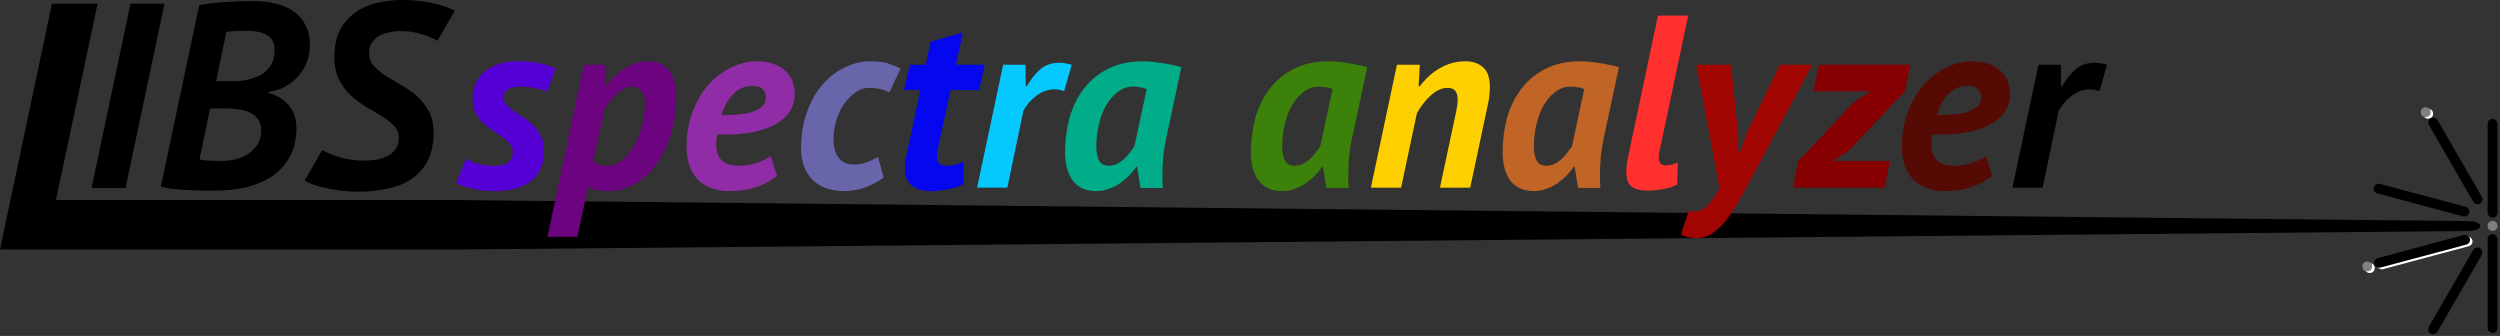 <?xml version="1.0" encoding="UTF-8" standalone="no"?>
<svg
   width="100.463mm"
   height="13.5mm"
   viewBox="0 0 100.463 13.5"
   version="1.1"
   id="svg8"
   inkscape:version="1.2.2 (b0a8486541, 2022-12-01)"
   sodipodi:docname="libssa.svg"
   xmlns:inkscape="http://www.inkscape.org/namespaces/inkscape"
   xmlns:sodipodi="http://sodipodi.sourceforge.net/DTD/sodipodi-0.dtd"
   xmlns:xlink="http://www.w3.org/1999/xlink"
   xmlns="http://www.w3.org/2000/svg"
   xmlns:svg="http://www.w3.org/2000/svg"
   xmlns:rdf="http://www.w3.org/1999/02/22-rdf-syntax-ns#"
   xmlns:cc="http://creativecommons.org/ns#"
   xmlns:dc="http://purl.org/dc/elements/1.1/">
  <rect x="0" y="0" width="100.463" height="13.5" fill="#333333" stroke="none"/>
  <defs
     id="defs2">
    <clipPath
       clipPathUnits="userSpaceOnUse"
       id="clipPath1459">
      <use
         x="0"
         y="0"
         xlink:href="#g1455"
         id="use1461" />
    </clipPath>
  </defs>
  <sodipodi:namedview
     id="base"
     pagecolor="#ffffff"
     bordercolor="#666666"
     borderopacity="1.0"
     inkscape:pageopacity="0.0"
     inkscape:pageshadow="2"
     inkscape:zoom="2.8284271"
     inkscape:cx="191.97949"
     inkscape:cy="19.091883"
     inkscape:document-units="mm"
     inkscape:current-layer="layer1"
     inkscape:document-rotation="0"
     showgrid="true"
     fit-margin-top="0"
     fit-margin-left="0"
     fit-margin-right="0"
     fit-margin-bottom="0"
     inkscape:window-width="1920"
     inkscape:window-height="968"
     inkscape:window-x="0"
     inkscape:window-y="40"
     inkscape:window-maximized="1"
     inkscape:showpageshadow="2"
     inkscape:pagecheckerboard="0"
     inkscape:deskcolor="#d1d1d1">
    <inkscape:grid
       type="xygrid"
       id="grid10"
       originx="-47.671"
       originy="-53.43" />
  </sodipodi:namedview>
  <g
     inkscape:label="Layer 1"
     inkscape:groupmode="layer"
     id="layer1"
     transform="translate(-47.671,-53.43)">
    <g
       id="g1457"
       clip-path="url(#clipPath1459)"
       transform="translate(-61.637,-20.867)">
      <g
         inkscape:label="Clip"
         id="g1455">
        <g
           aria-label="L"
           id="text14-8"
           style="font-size:10.583px;line-height:1.25;font-family:'PT Sans';-inkscape-font-specification:'PT Sans';fill:#ffffff;stroke-width:0.265"
           transform="translate(61.693,20.932)">
          <path
             d="M 66.19,63.455 H 49.55 47.715 l 2.088,-9.878 h 1.834 l -1.674,7.893 h 16.226 l 80.698,0.845 c 0.661,-0.007 0.661,0.39 0,0.397 z"
             style="font-size:14.111px;fill:#ffffff;stroke-width:0.265"
             id="path16-9"
             sodipodi:nodetypes="cccccccccc" />
        </g>
        <g
           aria-label="spectra analyzer"
           id="text27-7"
           style="font-size:9.878px;line-height:1.25;font-family:'PT Sans';-inkscape-font-specification:'PT Sans';fill:#ffffff;stroke-width:0.265"
           transform="translate(61.737,20.932)">
          <path
             d="m 66.39,59.815 q 0.198,0.109 0.504,0.198 0.316,0.079 0.662,0.079 0.346,0 0.524,-0.128 0.188,-0.138 0.198,-0.415 0,-0.198 -0.119,-0.336 -0.119,-0.148 -0.306,-0.277 -0.178,-0.128 -0.385,-0.257 -0.207,-0.138 -0.395,-0.306 -0.178,-0.178 -0.296,-0.415 -0.119,-0.237 -0.119,-0.573 0,-0.326 0.128,-0.603 0.128,-0.277 0.356,-0.474 0.237,-0.198 0.563,-0.306 0.336,-0.109 0.751,-0.109 0.573,0 0.948,0.089 0.375,0.079 0.593,0.207 l -0.336,0.929 q -0.198,-0.089 -0.484,-0.148 -0.277,-0.059 -0.583,-0.059 -0.316,0 -0.504,0.109 -0.178,0.109 -0.178,0.346 0,0.158 0.119,0.286 0.119,0.119 0.296,0.247 0.188,0.128 0.395,0.267 0.207,0.128 0.385,0.316 0.188,0.188 0.306,0.435 0.119,0.237 0.119,0.573 0,0.82 -0.533,1.225 -0.533,0.395 -1.422,0.395 -0.504,0 -0.929,-0.099 -0.415,-0.089 -0.642,-0.227 z"
             style="font-size:9.878px;fill:#ffffff"
             id="path1049-3" />
          <path
             d="m 71.132,56.032 h 0.899 l -0.049,0.869 h 0.04 q 0.138,-0.188 0.316,-0.365 0.178,-0.188 0.395,-0.326 0.217,-0.138 0.464,-0.227 0.247,-0.089 0.533,-0.089 0.504,0 0.81,0.346 0.306,0.346 0.306,1.087 0,0.84 -0.227,1.541 -0.217,0.691 -0.593,1.195 -0.365,0.494 -0.869,0.77 -0.494,0.277 -1.037,0.277 -0.257,0 -0.484,-0.049 -0.227,-0.049 -0.336,-0.128 l -0.425,2.015 h -1.205 z m 0.375,3.892 q 0.247,0.168 0.553,0.168 0.306,0 0.583,-0.207 0.277,-0.207 0.484,-0.553 0.217,-0.346 0.336,-0.8 0.128,-0.464 0.128,-0.968 0,-0.286 -0.138,-0.464 -0.128,-0.188 -0.356,-0.188 -0.178,0 -0.346,0.089 -0.168,0.089 -0.316,0.227 -0.148,0.128 -0.267,0.296 -0.119,0.168 -0.207,0.326 z"
             style="font-size:9.878px;fill:#ffffff;fill-opacity:1"
             id="path1051-6" />
          <path
             d="m 78.896,60.497 q -0.306,0.257 -0.79,0.435 -0.484,0.178 -1.126,0.178 -0.8,0 -1.264,-0.464 -0.454,-0.474 -0.454,-1.314 0,-0.79 0.247,-1.422 0.247,-0.642 0.642,-1.087 0.405,-0.445 0.909,-0.682 0.504,-0.247 1.008,-0.247 0.405,0 0.691,0.109 0.296,0.099 0.484,0.286 0.188,0.178 0.277,0.415 0.089,0.237 0.089,0.504 0,0.405 -0.207,0.711 -0.207,0.306 -0.583,0.514 -0.365,0.198 -0.889,0.306 -0.524,0.099 -1.146,0.099 -0.079,0 -0.148,0 -0.069,-0.01 -0.148,-0.01 -0.02,0.119 -0.03,0.217 -0.01,0.089 -0.01,0.168 0,0.445 0.227,0.662 0.237,0.217 0.662,0.217 0.435,0 0.78,-0.128 0.346,-0.128 0.524,-0.257 z m -2.232,-2.44 q 0.277,0 0.583,-0.02 0.316,-0.02 0.583,-0.089 0.267,-0.079 0.445,-0.217 0.178,-0.148 0.178,-0.395 0,-0.148 -0.109,-0.296 -0.109,-0.158 -0.454,-0.158 -0.435,0 -0.761,0.336 -0.316,0.336 -0.464,0.84 z"
             style="font-size:9.878px;fill:#ffffff;fill-opacity:1"
             id="path1053-1" />
          <path
             d="m 83.41,57.148 q -0.188,-0.109 -0.395,-0.148 -0.198,-0.04 -0.435,-0.04 -0.267,0 -0.524,0.178 -0.247,0.168 -0.454,0.454 -0.198,0.277 -0.316,0.652 -0.119,0.375 -0.119,0.77 0,0.504 0.217,0.77 0.217,0.257 0.573,0.257 0.296,0 0.543,-0.089 0.257,-0.099 0.454,-0.217 l 0.227,0.83 q -0.316,0.237 -0.741,0.395 -0.415,0.148 -0.83,0.148 -0.474,0 -0.81,-0.138 -0.326,-0.138 -0.533,-0.375 -0.207,-0.237 -0.306,-0.543 -0.099,-0.306 -0.099,-0.642 0,-0.83 0.237,-1.482 0.237,-0.652 0.622,-1.096 0.395,-0.454 0.889,-0.691 0.504,-0.247 1.027,-0.247 0.464,0 0.731,0.089 0.277,0.089 0.494,0.198 z"
             style="font-size:9.878px;fill:#ffffff;fill-opacity:1"
             id="path1055-2" />
          <path
             d="m 84.23,56.032 h 0.642 l 0.198,-0.929 1.294,-0.365 -0.277,1.294 h 1.156 l -0.227,1.017 h -1.146 l -0.484,2.232 q -0.059,0.267 -0.059,0.435 0,0.217 0.099,0.296 0.099,0.079 0.296,0.079 0.188,0 0.336,-0.04 0.158,-0.04 0.326,-0.128 v 0.909 q -0.109,0.059 -0.267,0.119 -0.148,0.049 -0.326,0.079 -0.178,0.04 -0.365,0.059 -0.188,0.02 -0.346,0.02 -0.504,0 -0.78,-0.227 -0.267,-0.237 -0.267,-0.711 0,-0.099 0.01,-0.207 0.02,-0.109 0.04,-0.227 l 0.573,-2.687 h -0.662 z"
             style="font-size:9.878px;fill:#ffffff;fill-opacity:1"
             id="path1057-9" />
          <path
             d="m 88.882,56.032 0.01,0.869 h 0.04 q 0.217,-0.395 0.524,-0.672 0.316,-0.277 0.79,-0.277 0.207,0 0.494,0.079 l -0.306,1.057 q -0.099,-0.03 -0.188,-0.049 -0.089,-0.02 -0.188,-0.02 -0.405,0 -0.751,0.267 -0.336,0.257 -0.514,0.603 l -0.642,3.082 h -1.215 l 1.047,-4.939 z"
             style="font-size:9.878px;fill:#ffffff;fill-opacity:1"
             id="path1059-3" />
          <path
             d="m 94.532,58.995 q -0.079,0.375 -0.119,0.761 -0.03,0.385 -0.03,0.731 0,0.138 0,0.267 0.01,0.119 0.02,0.227 h -0.899 l -0.138,-0.849 h -0.04 q -0.109,0.178 -0.286,0.356 -0.168,0.168 -0.375,0.316 -0.207,0.138 -0.445,0.217 -0.227,0.089 -0.474,0.089 -0.652,0 -0.968,-0.425 -0.306,-0.425 -0.306,-1.136 0,-0.721 0.178,-1.383 0.188,-0.662 0.573,-1.166 0.385,-0.504 0.968,-0.8 0.593,-0.306 1.403,-0.306 0.346,0 0.751,0.069 0.415,0.059 0.8,0.168 z m -2.321,1.096 q 0.178,0 0.336,-0.069 0.158,-0.079 0.286,-0.198 0.138,-0.119 0.237,-0.257 0.109,-0.138 0.188,-0.257 l 0.494,-2.302 q -0.109,-0.049 -0.257,-0.069 -0.138,-0.03 -0.277,-0.03 -0.356,0 -0.632,0.217 -0.277,0.207 -0.474,0.553 -0.188,0.336 -0.286,0.77 -0.099,0.425 -0.099,0.859 0,0.316 0.099,0.553 0.109,0.227 0.385,0.227 z"
             style="font-size:9.878px;fill:#ffffff;fill-opacity:1"
             id="path1061-1" />
          <path
             d="m 102,58.995 q -0.079,0.375 -0.119,0.761 -0.03,0.385 -0.03,0.731 0,0.138 0,0.267 0.01,0.119 0.02,0.227 h -0.899 l -0.138,-0.849 h -0.04 q -0.109,0.178 -0.286,0.356 -0.168,0.168 -0.375,0.316 -0.207,0.138 -0.444,0.217 -0.227,0.089 -0.474,0.089 -0.652,0 -0.968,-0.425 -0.306,-0.425 -0.306,-1.136 0,-0.721 0.178,-1.383 0.188,-0.662 0.573,-1.166 0.385,-0.504 0.968,-0.8 0.593,-0.306 1.403,-0.306 0.346,0 0.751,0.069 0.415,0.059 0.8,0.168 z m -2.321,1.096 q 0.178,0 0.336,-0.069 0.158,-0.079 0.286,-0.198 0.138,-0.119 0.237,-0.257 0.109,-0.138 0.188,-0.257 l 0.494,-2.302 q -0.109,-0.049 -0.257,-0.069 -0.138,-0.03 -0.277,-0.03 -0.356,0 -0.632,0.217 -0.277,0.207 -0.474,0.553 -0.188,0.336 -0.286,0.77 -0.099,0.425 -0.099,0.859 0,0.316 0.099,0.553 0.109,0.227 0.385,0.227 z"
             style="font-size:9.878px;fill:#ffffff;fill-opacity:1"
             id="path1063-9" />
          <path
             d="m 105.536,60.971 0.652,-3.062 q 0.059,-0.277 0.059,-0.484 0,-0.217 -0.089,-0.336 -0.089,-0.128 -0.326,-0.128 -0.178,0 -0.356,0.089 -0.178,0.089 -0.336,0.237 -0.158,0.148 -0.296,0.336 -0.138,0.178 -0.237,0.365 l -0.632,2.983 h -1.215 l 1.047,-4.939 h 0.919 l -0.049,0.869 h 0.04 q 0.128,-0.158 0.296,-0.336 0.178,-0.178 0.405,-0.326 0.227,-0.148 0.504,-0.247 0.286,-0.099 0.642,-0.099 0.445,0 0.711,0.247 0.267,0.237 0.267,0.8 0,0.148 -0.02,0.316 -0.01,0.168 -0.059,0.365 l -0.711,3.349 z"
             style="font-size:9.878px;fill:#ffffff;fill-opacity:1"
             id="path1065-4" />
          <path
             d="m 112.115,58.995 q -0.079,0.375 -0.119,0.761 -0.03,0.385 -0.03,0.731 0,0.138 0,0.267 0.01,0.119 0.02,0.227 h -0.899 L 110.949,60.131 h -0.04 q -0.109,0.178 -0.286,0.356 -0.168,0.168 -0.375,0.316 -0.207,0.138 -0.445,0.217 -0.227,0.089 -0.474,0.089 -0.652,0 -0.968,-0.425 -0.306,-0.425 -0.306,-1.136 0,-0.721 0.178,-1.383 0.188,-0.662 0.573,-1.166 0.385,-0.504 0.968,-0.8 0.593,-0.306 1.403,-0.306 0.346,0 0.751,0.069 0.415,0.059 0.8,0.168 z m -2.321,1.096 q 0.178,0 0.336,-0.069 0.158,-0.079 0.286,-0.198 0.138,-0.119 0.237,-0.257 0.109,-0.138 0.188,-0.257 l 0.494,-2.302 q -0.109,-0.049 -0.257,-0.069 -0.138,-0.03 -0.277,-0.03 -0.356,0 -0.632,0.217 -0.277,0.207 -0.474,0.553 -0.188,0.336 -0.286,0.77 -0.099,0.425 -0.099,0.859 0,0.316 0.099,0.553 0.109,0.227 0.385,0.227 z"
             style="font-size:9.878px;fill:#ffffff;fill-opacity:1"
             id="path1067-7" />
          <path
             d="m 114.357,59.509 q -0.059,0.286 0,0.425 0.069,0.138 0.217,0.138 0.277,0 0.524,-0.109 l -0.03,0.879 q -0.178,0.109 -0.514,0.178 -0.336,0.069 -0.662,0.069 -0.425,0 -0.652,-0.158 -0.217,-0.168 -0.217,-0.612 0,-0.227 0.059,-0.524 l 1.215,-5.739 h 1.215 z"
             style="font-size:9.878px;fill:#ffffff;fill-opacity:1"
             id="path1069-8" />
          <path
             d="m 117.518,58.808 0.01,0.77 h 0.059 l 0.267,-0.78 1.343,-2.766 h 1.294 l -2.371,4.435 q -0.296,0.553 -0.563,1.017 -0.257,0.464 -0.524,0.8 -0.267,0.336 -0.553,0.524 -0.286,0.188 -0.612,0.188 -0.435,0 -0.652,-0.148 l 0.326,-0.968 q 0.059,0.03 0.119,0.04 0.069,0.01 0.128,0.01 0.237,0 0.484,-0.227 0.247,-0.227 0.494,-0.731 l -0.929,-4.939 h 1.393 z"
             style="font-size:9.878px;fill:#ffffff;fill-opacity:1"
             id="path1071-4" />
          <path
             d="m 127.731,60.497 q -0.306,0.257 -0.79,0.435 -0.484,0.178 -1.126,0.178 -0.8,0 -1.264,-0.464 -0.454,-0.474 -0.454,-1.314 0,-0.79 0.247,-1.422 0.247,-0.642 0.642,-1.087 0.405,-0.445 0.909,-0.682 0.504,-0.247 1.008,-0.247 0.405,0 0.691,0.109 0.296,0.099 0.484,0.286 0.188,0.178 0.277,0.415 0.089,0.237 0.089,0.504 0,0.405 -0.207,0.711 -0.207,0.306 -0.583,0.514 -0.365,0.198 -0.889,0.306 -0.524,0.099 -1.146,0.099 -0.079,0 -0.148,0 -0.069,-0.01 -0.148,-0.01 -0.02,0.119 -0.03,0.217 -0.01,0.089 -0.01,0.168 0,0.445 0.227,0.662 0.237,0.217 0.662,0.217 0.435,0 0.78,-0.128 0.346,-0.128 0.524,-0.257 z m -2.232,-2.44 q 0.277,0 0.583,-0.02 0.316,-0.02 0.583,-0.089 0.267,-0.079 0.445,-0.217 0.178,-0.148 0.178,-0.395 0,-0.148 -0.109,-0.296 -0.109,-0.158 -0.454,-0.158 -0.435,0 -0.761,0.336 -0.316,0.336 -0.464,0.84 z"
             style="font-size:9.878px;fill:#ffffff;fill-opacity:1"
             id="path1075-5" />
          <g
             aria-label="z"
             id="text865-0"
             style="font-style:normal;font-weight:normal;font-size:9.878px;line-height:1.25;font-family:sans-serif;fill:#ffffff;fill-opacity:1;stroke:none;stroke-width:0.07">
            <path
               d="m 119.939,59.904 2.223,-2.361 0.701,-0.445 h -2.331 l 0.237,-1.067 h 3.675 l -0.227,1.067 -2.272,2.4 -0.632,0.405 h 2.311 l -0.227,1.067 h -3.675 z"
               style="fill:#ffffff;fill-opacity:1"
               id="path871-3" />
          </g>
          <path
             d="m 130.487,56.032 0.01,0.869 h 0.04 q 0.217,-0.395 0.524,-0.672 0.316,-0.277 0.79,-0.277 0.207,0 0.494,0.079 l -0.306,1.057 q -0.099,-0.03 -0.188,-0.049 -0.089,-0.02 -0.188,-0.02 -0.405,0 -0.751,0.267 -0.336,0.257 -0.514,0.603 l -0.642,3.082 h -1.215 l 1.047,-4.939 z"
             style="font-size:9.878px;fill:#ffffff;stroke-width:0.265"
             id="path1077-6" />
        </g>
        <g
           aria-label="IBS"
           id="text21-1"
           style="font-size:10.583px;line-height:1.25;font-family:'PT Sans';-inkscape-font-specification:'PT Sans';fill:#ffffff;stroke-width:0.265"
           transform="translate(61.737,20.932)">
          <path
             d="m 52.916,53.578 h 1.365 l -1.566,7.408 h -1.365 z"
             style="font-size:10.583px;fill:#ffffff;stroke-width:0.265"
             id="path38-0" />
          <path
             d="m 55.678,53.631 q 0.201,-0.032 0.455,-0.064 0.254,-0.032 0.54,-0.053 0.286,-0.021 0.582,-0.032 0.307,-0.011 0.593,-0.011 0.487,0 0.9,0.106 0.423,0.095 0.72,0.307 0.307,0.212 0.476,0.55 0.18,0.328 0.18,0.794 0,0.349 -0.116,0.677 -0.116,0.317 -0.339,0.571 -0.212,0.254 -0.519,0.423 -0.296,0.169 -0.677,0.222 v 0.053 q 0.201,0.042 0.402,0.159 0.201,0.106 0.36,0.286 0.159,0.169 0.254,0.413 0.095,0.233 0.095,0.529 0,0.677 -0.265,1.164 -0.265,0.476 -0.709,0.783 -0.444,0.296 -1.037,0.444 -0.593,0.138 -1.249,0.138 -0.169,0 -0.444,0 -0.265,0 -0.571,-0.021 -0.307,-0.011 -0.614,-0.042 -0.307,-0.032 -0.561,-0.095 z m 0.011,6.202 q 0.042,0.021 0.148,0.032 0.116,0.011 0.243,0.021 0.138,0 0.275,0.011 0.138,0 0.233,0 0.265,0 0.54,-0.064 0.286,-0.064 0.508,-0.212 0.233,-0.148 0.381,-0.381 0.148,-0.233 0.148,-0.571 0,-0.265 -0.116,-0.434 -0.116,-0.169 -0.307,-0.265 -0.191,-0.106 -0.444,-0.138 -0.243,-0.042 -0.508,-0.042 h -0.677 z m 0.667,-3.143 h 0.455 q 0.148,0 0.349,0 0.201,-0.011 0.339,-0.032 0.19,-0.032 0.402,-0.106 0.222,-0.074 0.392,-0.212 0.18,-0.138 0.296,-0.349 0.116,-0.212 0.116,-0.529 0,-0.455 -0.307,-0.624 -0.296,-0.169 -0.762,-0.169 -0.275,0 -0.508,0.011 -0.233,0.011 -0.36,0.032 z"
             style="font-size:10.583px;fill:#ffffff;stroke-width:0.265"
             id="path40-6" />
          <path
             d="m 65.245,55.07 q -0.201,-0.127 -0.593,-0.254 -0.392,-0.138 -0.868,-0.138 -0.243,0 -0.476,0.053 -0.233,0.042 -0.413,0.148 -0.18,0.106 -0.286,0.275 -0.106,0.169 -0.106,0.402 0,0.307 0.191,0.519 0.19,0.212 0.476,0.402 0.296,0.18 0.624,0.37 0.339,0.191 0.624,0.444 0.296,0.254 0.487,0.614 0.191,0.349 0.191,0.868 0,0.624 -0.222,1.079 -0.212,0.444 -0.614,0.73 -0.392,0.286 -0.952,0.413 -0.55,0.138 -1.228,0.138 -0.37,0 -0.709,-0.042 -0.328,-0.042 -0.614,-0.106 -0.286,-0.064 -0.508,-0.138 -0.212,-0.085 -0.339,-0.159 l 0.709,-1.228 q 0.106,0.064 0.275,0.138 0.169,0.074 0.381,0.138 0.222,0.064 0.476,0.106 0.254,0.042 0.508,0.042 0.296,0 0.561,-0.042 0.265,-0.053 0.455,-0.159 0.201,-0.116 0.307,-0.286 0.116,-0.169 0.116,-0.423 0,-0.286 -0.19,-0.487 -0.191,-0.201 -0.487,-0.381 -0.286,-0.18 -0.624,-0.37 -0.328,-0.201 -0.624,-0.466 -0.286,-0.265 -0.476,-0.635 -0.19,-0.381 -0.19,-0.921 0,-0.614 0.212,-1.048 0.222,-0.434 0.593,-0.709 0.37,-0.275 0.868,-0.402 0.497,-0.127 1.069,-0.127 0.307,0 0.614,0.032 0.307,0.032 0.582,0.095 0.275,0.053 0.508,0.138 0.233,0.074 0.392,0.169 z"
             style="font-size:10.583px;fill:#ffffff;stroke-width:0.265"
             id="path42-3" />
        </g>
        <g
           id="g176-2"
           transform="translate(61.737,20.932)"
           style="fill:#ffffff">
          <circle
             style="fill:#ffffff;stroke-width:0.265"
             id="path31-0"
             cx="147.836"
             cy="62.508"
             r="0.198" />
          <rect
             style="fill:#ffffff;stroke-width:0.592"
             id="rect36-6"
             width="0.397"
             height="3.969"
             x="147.637"
             y="62.839"
             ry="0.198" />
          <rect
             style="fill:#ffffff;stroke-width:0.592"
             id="rect36-3-1"
             width="0.397"
             height="3.969"
             x="147.637"
             y="58.208"
             ry="0.198" />
          <rect
             style="fill:#ffffff;stroke-width:0.592"
             id="rect36-3-6-55"
             width="0.397"
             height="3.969"
             x="96.589"
             y="123.058"
             ry="0.198"
             transform="rotate(-30)" />
          <rect
             style="fill:#ffffff;stroke-width:0.592"
             id="rect36-3-6-5-4"
             width="0.397"
             height="3.969"
             x="-22.052"
             y="153.964"
             ry="0.198"
             transform="rotate(-75)" />
          <rect
             style="fill:#ffffff;stroke-width:0.592"
             id="rect36-3-6-6-7"
             width="0.397"
             height="3.969"
             x="159.096"
             y="14.791"
             ry="0.198"
             transform="matrix(0.866,0.5,0.5,-0.866,0,0)" />
          <rect
             style="fill:#ffffff;stroke-width:0.592"
             id="rect36-3-6-5-2-6"
             width="0.397"
             height="3.969"
             x="98.703"
             y="121.608"
             ry="0.198"
             transform="matrix(0.259,0.966,0.966,-0.259,0,0)" />
          <circle
             style="fill:#ffffff;stroke-width:0.265"
             id="path31-9-5"
             cx="145.148"
             cy="57.937"
             r="0.198" />
          <circle
             style="fill:#ffffff;stroke-width:0.265"
             id="path31-1-6"
             cx="142.799"
             cy="64.137"
             r="0.198" />
        </g>
      </g>
    </g>
    <g
       aria-label="L"
       id="text14"
       style="font-size:10.583px;line-height:1.25;font-family:'PT Sans';-inkscape-font-specification:'PT Sans';stroke-width:0.265"
       transform="translate(-0.044,5.84e-4)">
      <path
         d="M 66.19,63.455 H 49.55 47.715 l 2.088,-9.878 h 1.834 l -1.674,7.893 h 16.226 l 80.698,0.845 c 0.661,-0.007 0.661,0.39 0,0.397 z"
         style="font-size:14.111px;stroke-width:0.265"
         id="path16"
         sodipodi:nodetypes="cccccccccc" />
    </g>
    <g
       aria-label="spectra analyzer"
       id="text27"
       style="font-size:9.878px;line-height:1.25;font-family:'PT Sans';-inkscape-font-specification:'PT Sans';stroke-width:0.265">
      <path
         d="m 66.39,59.815 q 0.198,0.109 0.504,0.198 0.316,0.079 0.662,0.079 0.346,0 0.524,-0.128 0.188,-0.138 0.198,-0.415 0,-0.198 -0.119,-0.336 -0.119,-0.148 -0.306,-0.277 -0.178,-0.128 -0.385,-0.257 -0.207,-0.138 -0.395,-0.306 -0.178,-0.178 -0.296,-0.415 -0.119,-0.237 -0.119,-0.573 0,-0.326 0.128,-0.603 0.128,-0.277 0.356,-0.474 0.237,-0.198 0.563,-0.306 0.336,-0.109 0.751,-0.109 0.573,0 0.948,0.089 0.375,0.079 0.593,0.207 l -0.336,0.929 q -0.198,-0.089 -0.484,-0.148 -0.277,-0.059 -0.583,-0.059 -0.316,0 -0.504,0.109 -0.178,0.109 -0.178,0.346 0,0.158 0.119,0.286 0.119,0.119 0.296,0.247 0.188,0.128 0.395,0.267 0.207,0.128 0.385,0.316 0.188,0.188 0.306,0.435 0.119,0.237 0.119,0.573 0,0.82 -0.533,1.225 -0.533,0.395 -1.422,0.395 -0.504,0 -0.929,-0.099 -0.415,-0.089 -0.642,-0.227 z"
         style="font-size:9.878px;fill:#5500d4"
         id="path1049" />
      <path
         d="m 71.132,56.032 h 0.899 l -0.049,0.869 h 0.04 q 0.138,-0.188 0.316,-0.365 0.178,-0.188 0.395,-0.326 0.217,-0.138 0.464,-0.227 0.247,-0.089 0.533,-0.089 0.504,0 0.81,0.346 0.306,0.346 0.306,1.087 0,0.84 -0.227,1.541 -0.217,0.691 -0.593,1.195 -0.365,0.494 -0.869,0.77 -0.494,0.277 -1.037,0.277 -0.257,0 -0.484,-0.049 -0.227,-0.049 -0.336,-0.128 l -0.425,2.015 h -1.205 z m 0.375,3.892 q 0.247,0.168 0.553,0.168 0.306,0 0.583,-0.207 0.277,-0.207 0.484,-0.553 0.217,-0.346 0.336,-0.8 0.128,-0.464 0.128,-0.968 0,-0.286 -0.138,-0.464 -0.128,-0.188 -0.356,-0.188 -0.178,0 -0.346,0.089 -0.168,0.089 -0.316,0.227 -0.148,0.128 -0.267,0.296 -0.119,0.168 -0.207,0.326 z"
         style="font-size:9.878px;fill:#6c037f;fill-opacity:1"
         id="path1051" />
      <path
         d="m 78.896,60.497 q -0.306,0.257 -0.79,0.435 -0.484,0.178 -1.126,0.178 -0.8,0 -1.264,-0.464 -0.454,-0.474 -0.454,-1.314 0,-0.79 0.247,-1.422 0.247,-0.642 0.642,-1.087 0.405,-0.445 0.909,-0.682 0.504,-0.247 1.008,-0.247 0.405,0 0.691,0.109 0.296,0.099 0.484,0.286 0.188,0.178 0.277,0.415 0.089,0.237 0.089,0.504 0,0.405 -0.207,0.711 -0.207,0.306 -0.583,0.514 -0.365,0.198 -0.889,0.306 -0.524,0.099 -1.146,0.099 -0.079,0 -0.148,0 -0.069,-0.01 -0.148,-0.01 -0.02,0.119 -0.03,0.217 -0.01,0.089 -0.01,0.168 0,0.445 0.227,0.662 0.237,0.217 0.662,0.217 0.435,0 0.78,-0.128 0.346,-0.128 0.524,-0.257 z m -2.232,-2.44 q 0.277,0 0.583,-0.02 0.316,-0.02 0.583,-0.089 0.267,-0.079 0.445,-0.217 0.178,-0.148 0.178,-0.395 0,-0.148 -0.109,-0.296 -0.109,-0.158 -0.454,-0.158 -0.435,0 -0.761,0.336 -0.316,0.336 -0.464,0.84 z"
         style="font-size:9.878px;fill:#902da6;fill-opacity:1"
         id="path1053" />
      <path
         d="m 83.41,57.148 q -0.188,-0.109 -0.395,-0.148 -0.198,-0.04 -0.435,-0.04 -0.267,0 -0.524,0.178 -0.247,0.168 -0.454,0.454 -0.198,0.277 -0.316,0.652 -0.119,0.375 -0.119,0.77 0,0.504 0.217,0.77 0.217,0.257 0.573,0.257 0.296,0 0.543,-0.089 0.257,-0.099 0.454,-0.217 l 0.227,0.83 q -0.316,0.237 -0.741,0.395 -0.415,0.148 -0.83,0.148 -0.474,0 -0.81,-0.138 -0.326,-0.138 -0.533,-0.375 -0.207,-0.237 -0.306,-0.543 -0.099,-0.306 -0.099,-0.642 0,-0.83 0.237,-1.482 0.237,-0.652 0.622,-1.096 0.395,-0.454 0.889,-0.691 0.504,-0.247 1.027,-0.247 0.464,0 0.731,0.089 0.277,0.089 0.494,0.198 z"
         style="font-size:9.878px;fill:#6865aa;fill-opacity:1"
         id="path1055" />
      <path
         d="m 84.23,56.032 h 0.642 l 0.198,-0.929 1.294,-0.365 -0.277,1.294 h 1.156 l -0.227,1.017 h -1.146 l -0.484,2.232 q -0.059,0.267 -0.059,0.435 0,0.217 0.099,0.296 0.099,0.079 0.296,0.079 0.188,0 0.336,-0.04 0.158,-0.04 0.326,-0.128 v 0.909 q -0.109,0.059 -0.267,0.119 -0.148,0.049 -0.326,0.079 -0.178,0.04 -0.365,0.059 -0.188,0.02 -0.346,0.02 -0.504,0 -0.78,-0.227 -0.267,-0.237 -0.267,-0.711 0,-0.099 0.01,-0.207 0.02,-0.109 0.04,-0.227 l 0.573,-2.687 h -0.662 z"
         style="font-size:9.878px;fill:#0507ee;fill-opacity:1"
         id="path1057" />
      <path
         d="m 88.882,56.032 0.01,0.869 h 0.04 q 0.217,-0.395 0.524,-0.672 0.316,-0.277 0.79,-0.277 0.207,0 0.494,0.079 l -0.306,1.057 q -0.099,-0.03 -0.188,-0.049 -0.089,-0.02 -0.188,-0.02 -0.405,0 -0.751,0.267 -0.336,0.257 -0.514,0.603 l -0.642,3.082 h -1.215 l 1.047,-4.939 z"
         style="font-size:9.878px;fill:#05c8fe;fill-opacity:1"
         id="path1059" />
      <path
         d="m 94.532,58.995 q -0.079,0.375 -0.119,0.761 -0.03,0.385 -0.03,0.731 0,0.138 0,0.267 0.01,0.119 0.02,0.227 h -0.899 l -0.138,-0.849 h -0.04 q -0.109,0.178 -0.286,0.356 -0.168,0.168 -0.375,0.316 -0.207,0.138 -0.445,0.217 -0.227,0.089 -0.474,0.089 -0.652,0 -0.968,-0.425 -0.306,-0.425 -0.306,-1.136 0,-0.721 0.178,-1.383 0.188,-0.662 0.573,-1.166 0.385,-0.504 0.968,-0.8 0.593,-0.306 1.403,-0.306 0.346,0 0.751,0.069 0.415,0.059 0.8,0.168 z m -2.321,1.096 q 0.178,0 0.336,-0.069 0.158,-0.079 0.286,-0.198 0.138,-0.119 0.237,-0.257 0.109,-0.138 0.188,-0.257 l 0.494,-2.302 q -0.109,-0.049 -0.257,-0.069 -0.138,-0.03 -0.277,-0.03 -0.356,0 -0.632,0.217 -0.277,0.207 -0.474,0.553 -0.188,0.336 -0.286,0.77 -0.099,0.425 -0.099,0.859 0,0.316 0.099,0.553 0.109,0.227 0.385,0.227 z"
         style="font-size:9.878px;fill:#00ad88;fill-opacity:1"
         id="path1061" />
      <path
         d="m 102,58.995 q -0.079,0.375 -0.119,0.761 -0.03,0.385 -0.03,0.731 0,0.138 0,0.267 0.01,0.119 0.02,0.227 h -0.899 l -0.138,-0.849 h -0.04 q -0.109,0.178 -0.286,0.356 -0.168,0.168 -0.375,0.316 -0.207,0.138 -0.444,0.217 -0.227,0.089 -0.474,0.089 -0.652,0 -0.968,-0.425 -0.306,-0.425 -0.306,-1.136 0,-0.721 0.178,-1.383 0.188,-0.662 0.573,-1.166 0.385,-0.504 0.968,-0.8 0.593,-0.306 1.403,-0.306 0.346,0 0.751,0.069 0.415,0.059 0.8,0.168 z m -2.321,1.096 q 0.178,0 0.336,-0.069 0.158,-0.079 0.286,-0.198 0.138,-0.119 0.237,-0.257 0.109,-0.138 0.188,-0.257 l 0.494,-2.302 q -0.109,-0.049 -0.257,-0.069 -0.138,-0.03 -0.277,-0.03 -0.356,0 -0.632,0.217 -0.277,0.207 -0.474,0.553 -0.188,0.336 -0.286,0.77 -0.099,0.425 -0.099,0.859 0,0.316 0.099,0.553 0.109,0.227 0.385,0.227 z"
         style="font-size:9.878px;fill:#3c820a;fill-opacity:1"
         id="path1063" />
      <path
         d="m 105.536,60.971 0.652,-3.062 q 0.059,-0.277 0.059,-0.484 0,-0.217 -0.089,-0.336 -0.089,-0.128 -0.326,-0.128 -0.178,0 -0.356,0.089 -0.178,0.089 -0.336,0.237 -0.158,0.148 -0.296,0.336 -0.138,0.178 -0.237,0.365 l -0.632,2.983 h -1.215 l 1.047,-4.939 h 0.919 l -0.049,0.869 h 0.04 q 0.128,-0.158 0.296,-0.336 0.178,-0.178 0.405,-0.326 0.227,-0.148 0.504,-0.247 0.286,-0.099 0.642,-0.099 0.445,0 0.711,0.247 0.267,0.237 0.267,0.8 0,0.148 -0.02,0.316 -0.01,0.168 -0.059,0.365 l -0.711,3.349 z"
         style="font-size:9.878px;fill:#ffd000;fill-opacity:1"
         id="path1065" />
      <path
         d="m 112.115,58.995 q -0.079,0.375 -0.119,0.761 -0.03,0.385 -0.03,0.731 0,0.138 0,0.267 0.01,0.119 0.02,0.227 h -0.899 L 110.949,60.131 h -0.04 q -0.109,0.178 -0.286,0.356 -0.168,0.168 -0.375,0.316 -0.207,0.138 -0.445,0.217 -0.227,0.089 -0.474,0.089 -0.652,0 -0.968,-0.425 -0.306,-0.425 -0.306,-1.136 0,-0.721 0.178,-1.383 0.188,-0.662 0.573,-1.166 0.385,-0.504 0.968,-0.8 0.593,-0.306 1.403,-0.306 0.346,0 0.751,0.069 0.415,0.059 0.8,0.168 z m -2.321,1.096 q 0.178,0 0.336,-0.069 0.158,-0.079 0.286,-0.198 0.138,-0.119 0.237,-0.257 0.109,-0.138 0.188,-0.257 l 0.494,-2.302 q -0.109,-0.049 -0.257,-0.069 -0.138,-0.03 -0.277,-0.03 -0.356,0 -0.632,0.217 -0.277,0.207 -0.474,0.553 -0.188,0.336 -0.286,0.77 -0.099,0.425 -0.099,0.859 0,0.316 0.099,0.553 0.109,0.227 0.385,0.227 z"
         style="font-size:9.878px;fill:#c06526;fill-opacity:1"
         id="path1067" />
      <path
         d="m 114.357,59.509 q -0.059,0.286 0,0.425 0.069,0.138 0.217,0.138 0.277,0 0.524,-0.109 l -0.03,0.879 q -0.178,0.109 -0.514,0.178 -0.336,0.069 -0.662,0.069 -0.425,0 -0.652,-0.158 -0.217,-0.168 -0.217,-0.612 0,-0.227 0.059,-0.524 l 1.215,-5.739 h 1.215 z"
         style="font-size:9.878px;fill:#ff302e;fill-opacity:1"
         id="path1069" />
      <path
         d="m 117.518,58.808 0.01,0.77 h 0.059 l 0.267,-0.78 1.343,-2.766 h 1.294 l -2.371,4.435 q -0.296,0.553 -0.563,1.017 -0.257,0.464 -0.524,0.8 -0.267,0.336 -0.553,0.524 -0.286,0.188 -0.612,0.188 -0.435,0 -0.652,-0.148 l 0.326,-0.968 q 0.059,0.03 0.119,0.04 0.069,0.01 0.128,0.01 0.237,0 0.484,-0.227 0.247,-0.227 0.494,-0.731 l -0.929,-4.939 h 1.393 z"
         style="font-size:9.878px;fill:#a10502;fill-opacity:1"
         id="path1071" />
      <path
         d="m 127.731,60.497 q -0.306,0.257 -0.79,0.435 -0.484,0.178 -1.126,0.178 -0.8,0 -1.264,-0.464 -0.454,-0.474 -0.454,-1.314 0,-0.79 0.247,-1.422 0.247,-0.642 0.642,-1.087 0.405,-0.445 0.909,-0.682 0.504,-0.247 1.008,-0.247 0.405,0 0.691,0.109 0.296,0.099 0.484,0.286 0.188,0.178 0.277,0.415 0.089,0.237 0.089,0.504 0,0.405 -0.207,0.711 -0.207,0.306 -0.583,0.514 -0.365,0.198 -0.889,0.306 -0.524,0.099 -1.146,0.099 -0.079,0 -0.148,0 -0.069,-0.01 -0.148,-0.01 -0.02,0.119 -0.03,0.217 -0.01,0.089 -0.01,0.168 0,0.445 0.227,0.662 0.237,0.217 0.662,0.217 0.435,0 0.78,-0.128 0.346,-0.128 0.524,-0.257 z m -2.232,-2.44 q 0.277,0 0.583,-0.02 0.316,-0.02 0.583,-0.089 0.267,-0.079 0.445,-0.217 0.178,-0.148 0.178,-0.395 0,-0.148 -0.109,-0.296 -0.109,-0.158 -0.454,-0.158 -0.435,0 -0.761,0.336 -0.316,0.336 -0.464,0.84 z"
         style="font-size:9.878px;fill:#560a04;fill-opacity:1"
         id="path1075" />
      <g
         aria-label="z"
         id="text865"
         style="font-style:normal;font-weight:normal;font-size:9.878px;line-height:1.25;font-family:sans-serif;fill:#000000;fill-opacity:1;stroke:none;stroke-width:0.07">
        <path
           d="m 119.939,59.904 2.223,-2.361 0.701,-0.445 h -2.331 l 0.237,-1.067 h 3.675 l -0.227,1.067 -2.272,2.4 -0.632,0.405 h 2.311 l -0.227,1.067 h -3.675 z"
           style="fill:#870001;fill-opacity:1"
           id="path871" />
      </g>
      <path
         d="m 130.487,56.032 0.01,0.869 h 0.04 q 0.217,-0.395 0.524,-0.672 0.316,-0.277 0.79,-0.277 0.207,0 0.494,0.079 l -0.306,1.057 q -0.099,-0.03 -0.188,-0.049 -0.089,-0.02 -0.188,-0.02 -0.405,0 -0.751,0.267 -0.336,0.257 -0.514,0.603 l -0.642,3.082 h -1.215 l 1.047,-4.939 z"
         style="font-size:9.878px;stroke-width:0.265"
         id="path1077" />
    </g>
    <g
       aria-label="IBS"
       id="text21"
       style="font-size:10.583px;line-height:1.25;font-family:'PT Sans';-inkscape-font-specification:'PT Sans';stroke-width:0.265">
      <path
         d="m 52.916,53.578 h 1.365 l -1.566,7.408 h -1.365 z"
         style="font-size:10.583px;stroke-width:0.265"
         id="path38" />
      <path
         d="m 55.678,53.631 q 0.201,-0.032 0.455,-0.064 0.254,-0.032 0.54,-0.053 0.286,-0.021 0.582,-0.032 0.307,-0.011 0.593,-0.011 0.487,0 0.9,0.106 0.423,0.095 0.72,0.307 0.307,0.212 0.476,0.55 0.18,0.328 0.18,0.794 0,0.349 -0.116,0.677 -0.116,0.317 -0.339,0.571 -0.212,0.254 -0.519,0.423 -0.296,0.169 -0.677,0.222 v 0.053 q 0.201,0.042 0.402,0.159 0.201,0.106 0.36,0.286 0.159,0.169 0.254,0.413 0.095,0.233 0.095,0.529 0,0.677 -0.265,1.164 -0.265,0.476 -0.709,0.783 -0.444,0.296 -1.037,0.444 -0.593,0.138 -1.249,0.138 -0.169,0 -0.444,0 -0.265,0 -0.571,-0.021 -0.307,-0.011 -0.614,-0.042 -0.307,-0.032 -0.561,-0.095 z m 0.011,6.202 q 0.042,0.021 0.148,0.032 0.116,0.011 0.243,0.021 0.138,0 0.275,0.011 0.138,0 0.233,0 0.265,0 0.54,-0.064 0.286,-0.064 0.508,-0.212 0.233,-0.148 0.381,-0.381 0.148,-0.233 0.148,-0.571 0,-0.265 -0.116,-0.434 -0.116,-0.169 -0.307,-0.265 -0.191,-0.106 -0.444,-0.138 -0.243,-0.042 -0.508,-0.042 h -0.677 z m 0.667,-3.143 h 0.455 q 0.148,0 0.349,0 0.201,-0.011 0.339,-0.032 0.19,-0.032 0.402,-0.106 0.222,-0.074 0.392,-0.212 0.18,-0.138 0.296,-0.349 0.116,-0.212 0.116,-0.529 0,-0.455 -0.307,-0.624 -0.296,-0.169 -0.762,-0.169 -0.275,0 -0.508,0.011 -0.233,0.011 -0.36,0.032 z"
         style="font-size:10.583px;stroke-width:0.265"
         id="path40" />
      <path
         d="m 65.245,55.07 q -0.201,-0.127 -0.593,-0.254 -0.392,-0.138 -0.868,-0.138 -0.243,0 -0.476,0.053 -0.233,0.042 -0.413,0.148 -0.18,0.106 -0.286,0.275 -0.106,0.169 -0.106,0.402 0,0.307 0.191,0.519 0.19,0.212 0.476,0.402 0.296,0.18 0.624,0.37 0.339,0.191 0.624,0.444 0.296,0.254 0.487,0.614 0.191,0.349 0.191,0.868 0,0.624 -0.222,1.079 -0.212,0.444 -0.614,0.73 -0.392,0.286 -0.952,0.413 -0.55,0.138 -1.228,0.138 -0.37,0 -0.709,-0.042 -0.328,-0.042 -0.614,-0.106 -0.286,-0.064 -0.508,-0.138 -0.212,-0.085 -0.339,-0.159 l 0.709,-1.228 q 0.106,0.064 0.275,0.138 0.169,0.074 0.381,0.138 0.222,0.064 0.476,0.106 0.254,0.042 0.508,0.042 0.296,0 0.561,-0.042 0.265,-0.053 0.455,-0.159 0.201,-0.116 0.307,-0.286 0.116,-0.169 0.116,-0.423 0,-0.286 -0.19,-0.487 -0.191,-0.201 -0.487,-0.381 -0.286,-0.18 -0.624,-0.37 -0.328,-0.201 -0.624,-0.466 -0.286,-0.265 -0.476,-0.635 -0.19,-0.381 -0.19,-0.921 0,-0.614 0.212,-1.048 0.222,-0.434 0.593,-0.709 0.37,-0.275 0.868,-0.402 0.497,-0.127 1.069,-0.127 0.307,0 0.614,0.032 0.307,0.032 0.582,0.095 0.275,0.053 0.508,0.138 0.233,0.074 0.392,0.169 z"
         style="font-size:10.583px;stroke-width:0.265"
         id="path42" />
    </g>
    <g
       id="g176">
      <circle
         style="fill:#808080;stroke-width:0.265"
         id="path31"
         cx="147.836"
         cy="62.508"
         r="0.198" />
      <rect
         style="fill:#000000;stroke-width:0.592"
         id="rect36"
         width="0.397"
         height="3.969"
         x="147.637"
         y="62.839"
         ry="0.198" />
      <rect
         style="fill:#000000;stroke-width:0.592"
         id="rect36-3"
         width="0.397"
         height="3.969"
         x="147.637"
         y="58.208"
         ry="0.198" />
      <rect
         style="fill:#000000;stroke-width:0.592"
         id="rect36-3-6"
         width="0.397"
         height="3.969"
         x="96.589"
         y="123.058"
         ry="0.198"
         transform="rotate(-30)" />
      <rect
         style="fill:#000000;stroke-width:0.592"
         id="rect36-3-6-5"
         width="0.397"
         height="3.969"
         x="-22.052"
         y="153.964"
         ry="0.198"
         transform="rotate(-75)" />
      <rect
         style="fill:#000000;stroke-width:0.592"
         id="rect36-3-6-6"
         width="0.397"
         height="3.969"
         x="159.096"
         y="14.791"
         ry="0.198"
         transform="matrix(0.866,0.5,0.5,-0.866,0,0)" />
      <rect
         style="fill:#000000;stroke-width:0.592"
         id="rect36-3-6-5-2"
         width="0.397"
         height="3.969"
         x="98.703"
         y="121.608"
         ry="0.198"
         transform="matrix(0.259,0.966,0.966,-0.259,0,0)" />
      <circle
         style="fill:#808080;stroke-width:0.265"
         id="path31-9"
         cx="145.148"
         cy="57.937"
         r="0.198" />
      <circle
         style="fill:#808080;stroke-width:0.265"
         id="path31-1"
         cx="142.799"
         cy="64.137"
         r="0.198" />
    </g>
  </g>
</svg>
